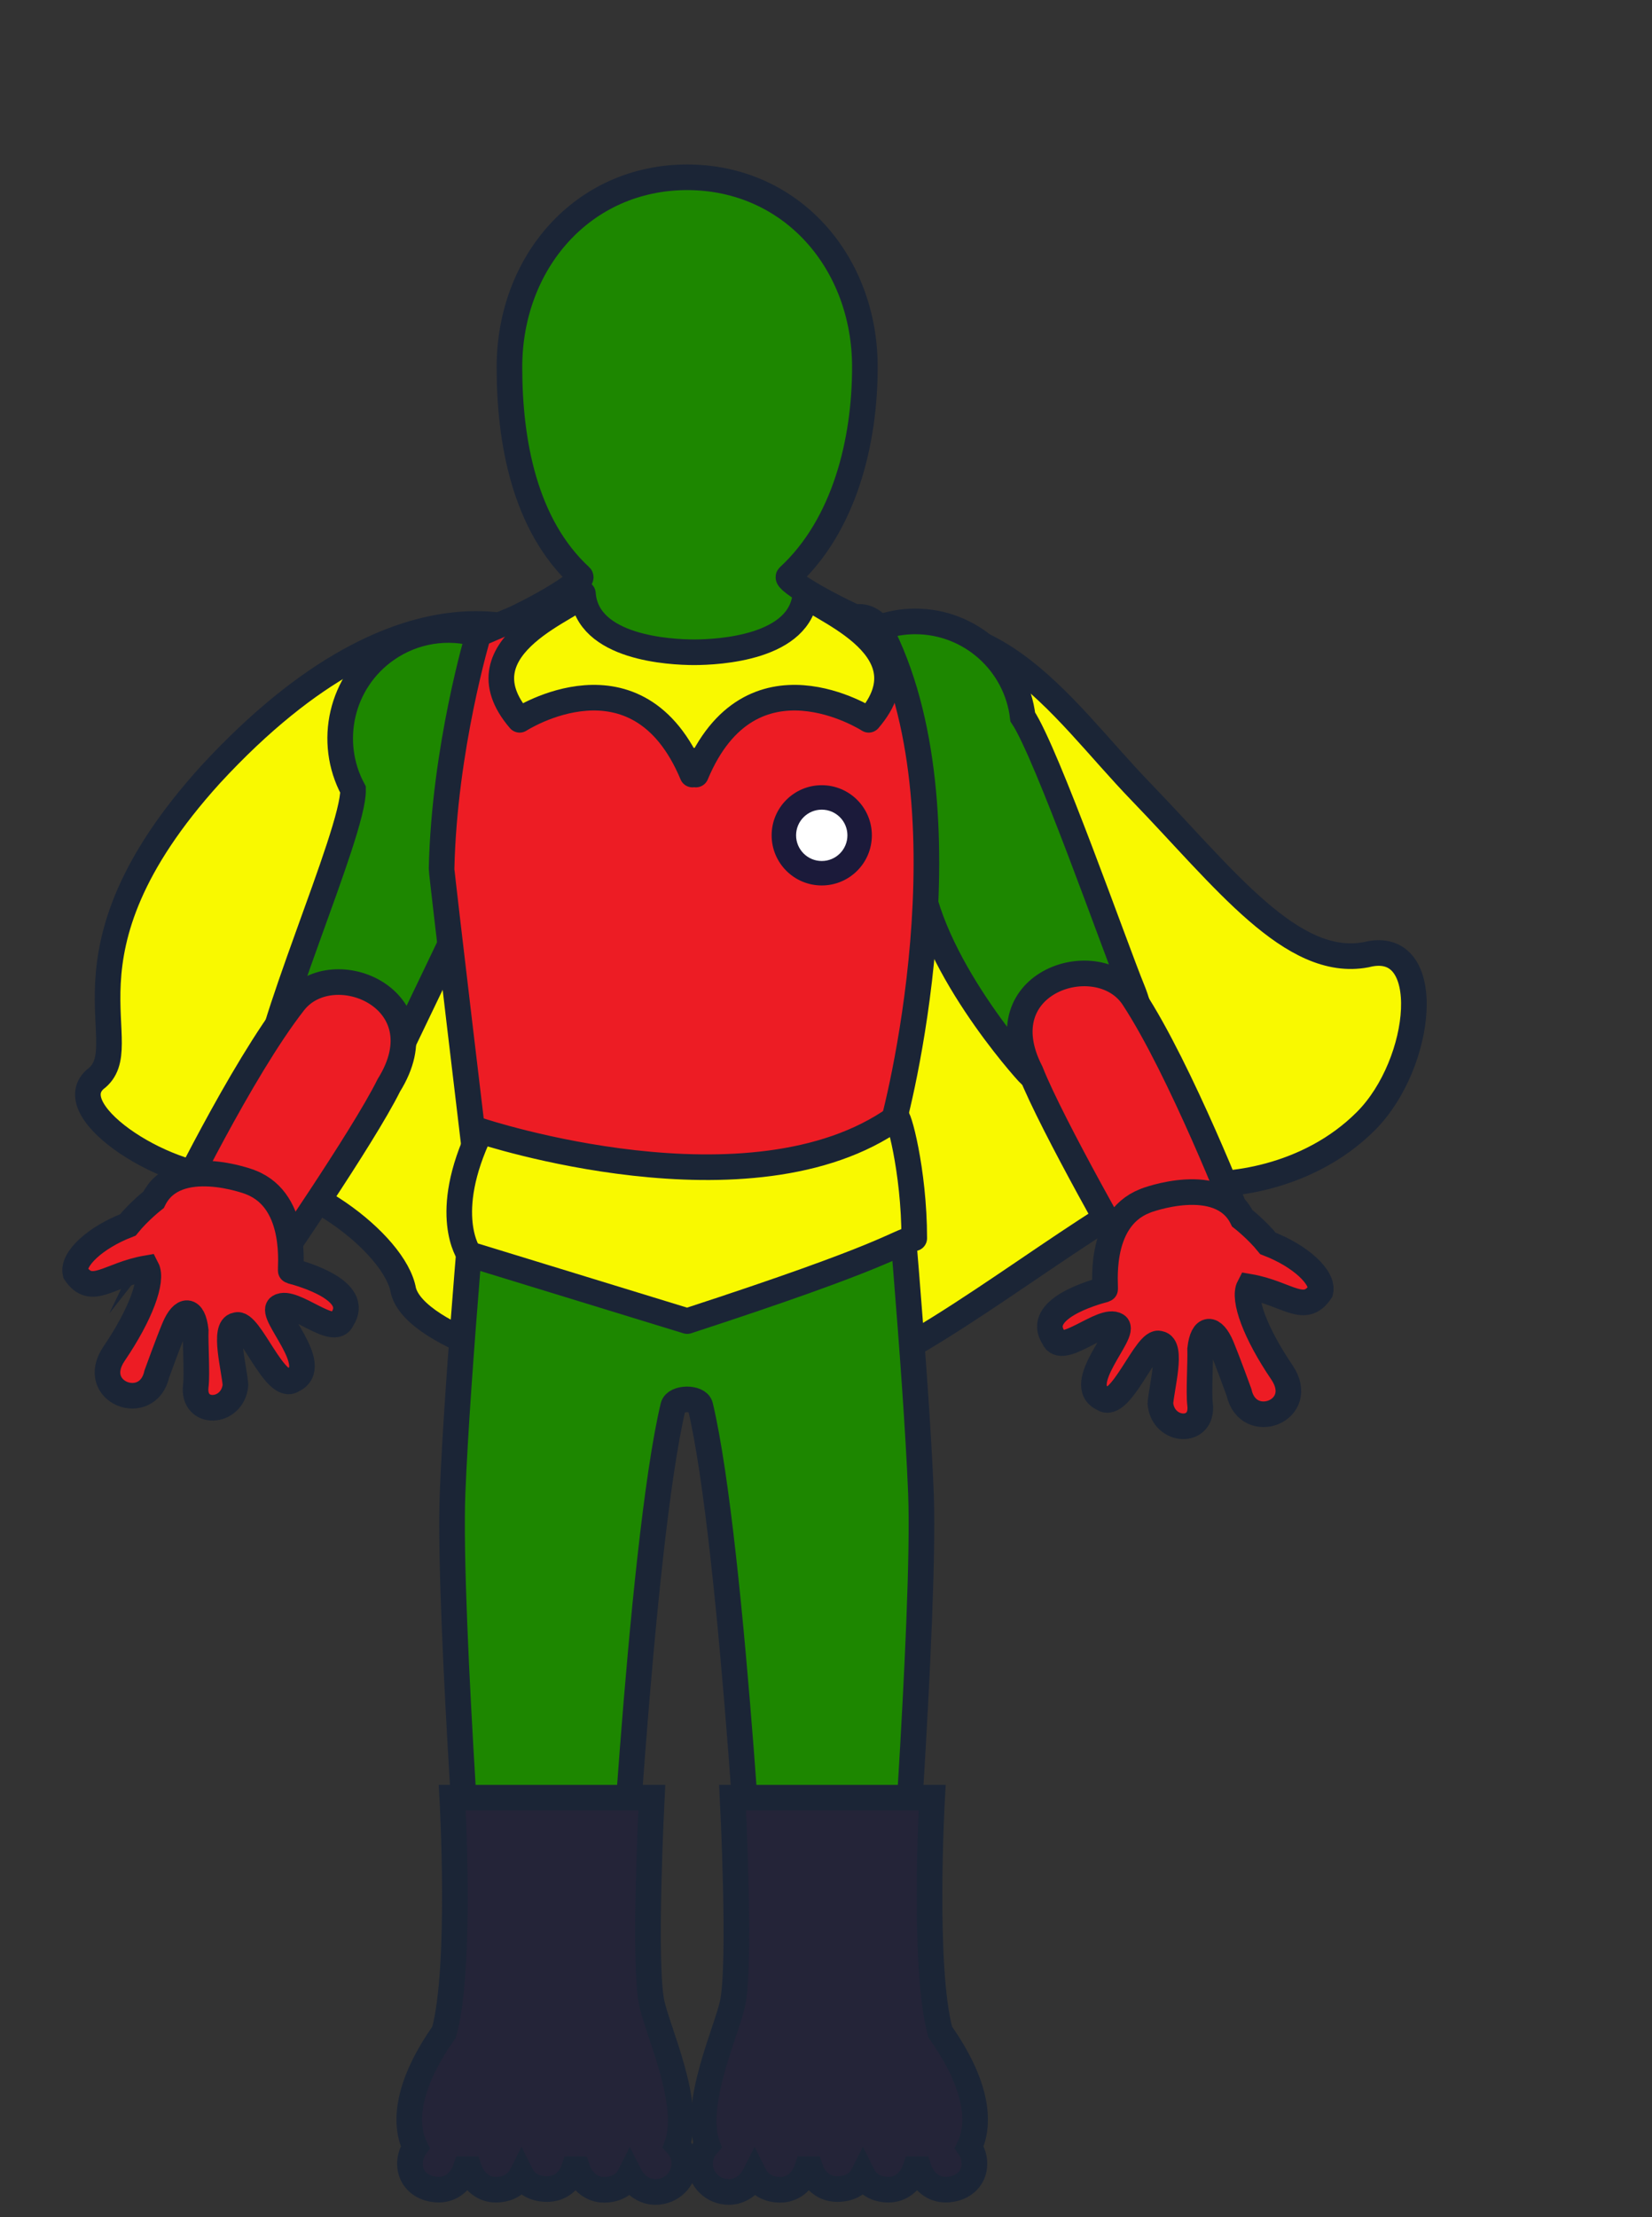 <?xml version="1.0" encoding="iso-8859-1"?>
<!-- Generator: Adobe Illustrator 16.0.0, SVG Export Plug-In . SVG Version: 6.00 Build 0)  -->
<!DOCTYPE svg PUBLIC "-//W3C//DTD SVG 1.1//EN" "http://www.w3.org/Graphics/SVG/1.1/DTD/svg11.dtd">
<svg version="1.1" xmlns="http://www.w3.org/2000/svg" xmlns:xlink="http://www.w3.org/1999/xlink" x="0px" y="0px" width="258px"
	 height="346.166px" viewBox="0 0 258 346.166" style="enable-background:new 0 0 258 346.166;" xml:space="preserve">
<rect x="0" y="0" width="258" height="346.166" fill="#333333" stroke="none"/>
<g id="robinBodyH">
	<rect x="-0.333" y="-0.334" style="fill:none;" width="258" height="347"/>
	<g>
		<path style="fill:#F9F900;stroke:#1B2536;stroke-width:4;stroke-linecap:round;stroke-linejoin:round;stroke-miterlimit:10;" d="
			M85.398,99.893c0,0-20.993-13.13-52.517,21.033c-25.743,28.383-10.968,42.411-18.034,47.602
			c-5.782,5.19,12.191,16.314,21.512,15.248c9.963-1.064,25.338,10.197,26.643,17.733c1.948,7.538,24.43,13.366,30.853,13.342
			c6.424-0.022,30.347,5.137,46.647-3.866c16.303-9.003,38.187-27.09,44.614-26.275s19.223-0.68,28.215-9.689
			c8.991-9.009,10.92-28.779,0-25.96c-11.562,2.176-22.114-11.955-35.145-25.445c-13.032-13.489-23.891-31.98-47.379-23.123
			C121.476,106.272,91.715,114.71,85.398,99.893z"/>
		<path style="fill:#1D8700;stroke:#1B2536;stroke-width:4;stroke-miterlimit:10;" d="M176.845,154.52
			c-2.613-6.361-13.354-36.961-17.117-42.59c-0.997-8.399-8.138-14.912-16.805-14.912c-1.975,0-3.86,0.354-5.622,0.977
			c-7.905-3.221-14.741-7.414-14.136-7.972c8.767-8.081,11.908-21.152,11.908-32.714c0-16.353-11.45-29.605-27.751-29.632
			c-16.302,0.027-27.76,13.293-27.76,29.649c0,11.561,2.333,24.617,11.102,32.697c0.651,0.6-7.219,5.696-15.95,8.994
			c-4.74-1.355-10.027-0.644-14.378,2.409c-7.096,4.975-9.204,14.409-5.198,21.859c0.152,6.767-14.535,39.153-13.963,47.174
			c0.428,8.92,16.006,11.66,17.748,0.859c0.067-0.518,17.512-36.231,17.697-37.541c0.397,3.632-1.148,40.889-0.884,43.889h-0.957
			c0,0-3.357,36.638-4.1,55.449c-0.741,18.811,3.832,78.502,3.832,78.553c0,6.023,4.884,10.584,10.908,10.584
			s10.909-5.046,10.909-11.07c0-0.466,3.595-69.648,8.805-91.619c0.333-1.403,3.906-1.455,4.239-0.053
			c5.21,21.971,8.807,91.059,8.807,91.522c0,6.025,4.883,10.903,10.907,10.903s10.909-4.499,10.909-10.522
			c0-0.048,4.573-59.489,3.832-78.298c-0.743-18.811-4.101-55.449-4.101-55.449h-0.958c0.969-9,3.059-28.095,4.569-45.01
			c-0.556,14.265,14.797,32.159,17.184,34.774C168.149,175.274,182.658,168.668,176.845,154.52z"/>
		<path style="fill:#ED1C24;stroke:#1B2536;stroke-width:4;stroke-linecap:round;stroke-linejoin:round;stroke-miterlimit:10;" d="
			M74.714,99.017c0,0-5.34,17.747-5.751,36.641c-0.021,0.583,5.557,47.296,5.557,47.296s52.026,14.018,64.597-6.347
			c0.83-2.104,13.17-50.112-1.816-78.612c0,0-1.587-2.27-4.028-1.545c-7.318,2.173-10.967,13.195-25.952,12.897
			c-17.07,1.782-22.866-14.431-27.737-12.38C81.164,96.214,74.714,99.017,74.714,99.017z"/>
		<g>
			<circle style="fill:#1B1A3A;" cx="128.336" cy="130.418" r="7.826"/>
			<circle style="fill:#FFFFFF;" cx="128.336" cy="130.418" r="4.008"/>
		</g>
		<path style="fill:#F9F900;stroke:#1B2536;stroke-width:4;stroke-linecap:round;stroke-linejoin:round;stroke-miterlimit:10;" d="
			M75.067,176.559c0,0,42.267,14.042,64.88-2.056c0.255-1.052,2.835,8.208,2.835,18.821c-3.31,0.881-3.431,2.483-35.461,12.931
			L73.269,195.81C73.269,195.81,68.797,189.614,75.067,176.559z"/>
		<path style="fill:#ED1C24;stroke:#1B2536;stroke-width:4;stroke-miterlimit:10;" d="M176.659,197.28l-0.006,0.003
			c0,0-12.374-21.549-15.681-29.947c-7.269-14.128,10.646-19.762,16.03-11.559c7.389,11.255,16.396,34.334,16.396,34.334
			l-0.012-0.017c-0.886,2.35,0.351,3.202,0.065,4.919c-0.78,4.678-5.574,7.672-10.249,6.893
			C180.458,201.449,178.014,199.833,176.659,197.28z"/>
		<path style="fill:#242438;stroke:#1B2536;stroke-width:4;stroke-miterlimit:10;" d="M105.736,334.866
			c2.297-6.434-3.013-17.744-3.941-22.082c-1.335-6.232,0-32.118,0-32.118H70.63c0,0,1.508,26.522-1.274,36.61
			c-5.779,8.178-6.326,14.216-4.521,17.96c-0.508,0.727-0.811,1.626-0.811,2.582c0,2.491,2.02,4.045,4.508,4.045
			c1.859,0,3.453-1.197,4.143-3.197h0.619c0.69,2,2.283,3.204,4.143,3.204c1.758,0,3.264-0.78,4.007-2.249
			c0.744,1.469,2.25,2.15,4.006,2.15c1.873,0,3.477-1.105,4.158-3.105h0.588c0.682,2,2.286,3.224,4.158,3.224
			c1.758,0,3.265-0.788,4.007-2.257c0.745,1.469,2.25,2.597,4.006,2.597c2.491,0,4.509-1.962,4.509-4.449
			C106.877,336.635,106.437,335.662,105.736,334.866z"/>
		<path style="fill:#242438;stroke:#1B2536;stroke-width:4;stroke-miterlimit:10;" d="M110.471,334.866
			c-2.297-6.434,3.013-17.744,3.939-22.082c1.337-6.232,0-32.118,0-32.118h31.166c0,0-1.508,26.522,1.274,36.61
			c5.78,8.178,6.326,14.216,4.521,17.96c0.508,0.727,0.81,1.626,0.81,2.582c0,2.491-2.019,4.045-4.508,4.045
			c-1.859,0-3.452-1.197-4.142-3.197h-0.619c-0.689,2-2.284,3.204-4.144,3.204c-1.757,0-3.264-0.78-4.006-2.249
			c-0.745,1.469-2.251,2.15-4.007,2.15c-1.873,0-3.479-1.105-4.158-3.105h-0.589c-0.68,2-2.286,3.224-4.156,3.224
			c-1.76,0-3.266-0.788-4.008-2.257c-0.744,1.469-2.25,2.597-4.007,2.597c-2.49,0-4.508-1.962-4.508-4.449
			C109.33,336.635,109.769,335.662,110.471,334.866z"/>
		<path style="fill:#ED1C24;stroke:#1B2536;stroke-width:4;stroke-miterlimit:10;" d="M42.363,198.32l0.005,0.004
			c0,0,14.359-20.779,18.355-28.872c8.419-13.476-8.757-20.684-14.805-12.96c-8.3,10.601-18.998,32.762-18.998,32.762l0.019-0.024
			c0.568,2.331-0.707,3.098-0.563,4.83c0.388,4.726,4.637,8.411,9.361,8.024C38.511,201.854,40.917,200.584,42.363,198.32z"/>
		<path style="fill:#F9F900;stroke:#1B2536;stroke-width:4;stroke-linecap:round;stroke-linejoin:round;stroke-miterlimit:10;" d="
			M125.787,92.675c-0.623,8.523-13.635,9.155-17.375,9.161c-3.74-0.006-16.752-0.638-17.375-9.161
			c-0.27,1.867-19.944,7.976-9.88,19.705c0,0,18.423-11.924,26.98,8.546c0.074-0.091,0.169-0.917,0.275-2.166
			c0.105,1.249,0.2,2.075,0.274,2.166c8.557-20.47,26.982-8.546,26.982-8.546C145.731,100.65,126.055,94.542,125.787,92.675z"/>
		<path style="fill:#ED1C24;stroke:#1B2536;stroke-width:4;stroke-miterlimit:10;" d="M164.554,208.848
			c1.182,3.07,7.683-3.279,9.833-1.917c1.674,1.06-6.771,9.237-2.15,11.405c2.787,1.986,6.806-9.395,8.852-8.546
			c2.116,0.299,0.292,6.892,0.134,9.354c0.438,4.547,6.794,4.855,6.192,0.086c-0.222-1.778,0.085-6.672,0.018-8.62
			c0.385-3.538,2.037-3.519,3.344-0.401c0.95,2.285,2.724,7.174,2.724,7.174c1.431,6.439,10.778,2.881,6.685-3.141
			c-4.14-6.088-6.092-11.447-5.098-13.352c5.938,1.02,8.606,4.506,11.135,0.748c0.504-2.158-3.047-5.518-8.195-7.504
			c-1.736-2.148-4.021-3.932-4.021-3.932c-3.471-7.094-14.99-2.827-15.223-2.689c-7.555,2.986-6.014,13.746-6.207,13.796
			C170.659,201.812,161.594,204.4,164.554,208.848z"/>
		<path style="fill:#ED1C24;stroke:#1B2536;stroke-width:4;stroke-miterlimit:10;" d="M53.444,205.957
			c-1.181,3.069-7.682-3.277-9.833-1.916c-1.675,1.06,6.771,9.236,2.15,11.404c-2.788,1.986-6.807-9.395-8.853-8.545
			c-2.115,0.299-0.291,6.891-0.133,9.355c-0.438,4.546-6.794,4.854-6.193,0.084c0.223-1.777-0.084-6.672-0.017-8.619
			c-0.386-3.538-2.037-3.52-3.344-0.402c-0.95,2.283-2.724,7.176-2.724,7.176c-1.43,6.436-10.778,2.877-6.683-3.145
			c4.139-6.086,6.092-11.445,5.097-13.35c-5.938,1.02-8.607,4.506-11.135,0.749c-0.504-2.157,3.047-5.519,8.194-7.505
			c1.738-2.148,4.021-3.93,4.021-3.93c3.471-7.096,14.991-2.828,15.223-2.693c7.554,2.988,6.015,13.748,6.208,13.799
			C47.339,198.922,56.404,201.509,53.444,205.957z"/>
	</g>
</g>
<g id="Layer_1">
</g>
</svg>
